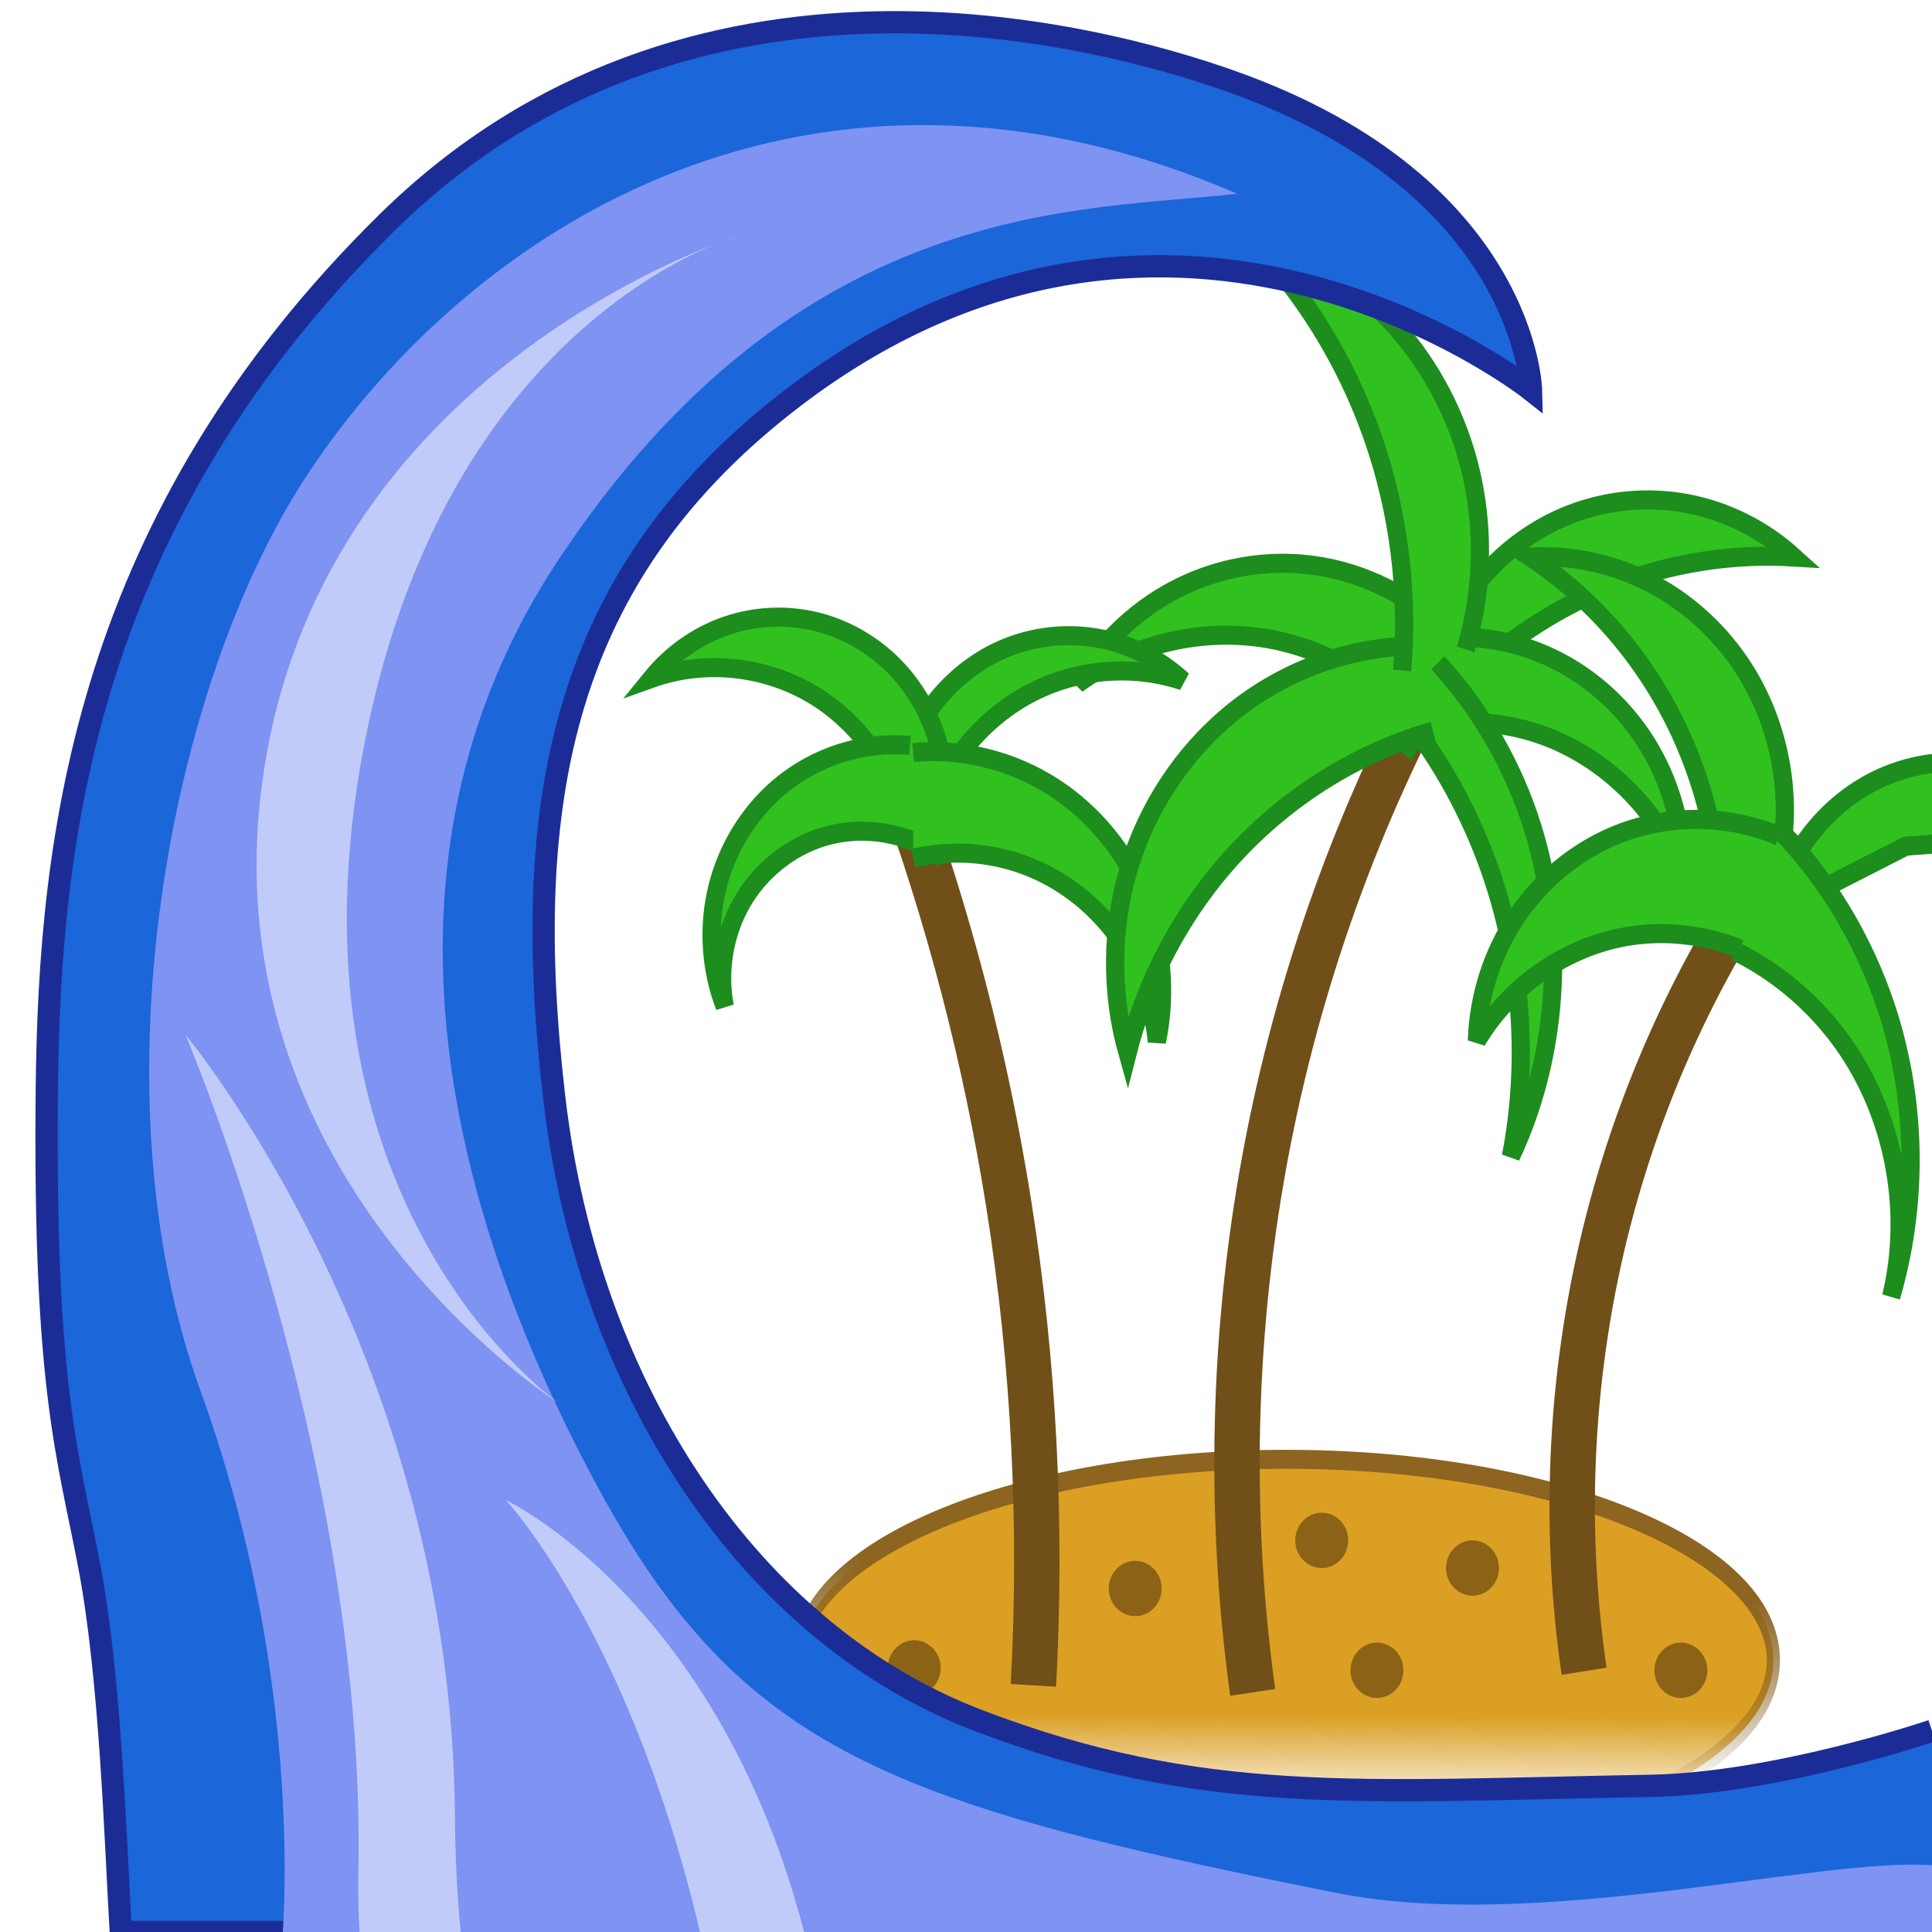 <?xml version="1.0" encoding="UTF-8" standalone="no"?>
<!-- Created with Inkscape (http://www.inkscape.org/) -->

<svg
   xmlns:dc="http://purl.org/dc/elements/1.1/"
   xmlns:cc="http://creativecommons.org/ns#"
   xmlns:rdf="http://www.w3.org/1999/02/22-rdf-syntax-ns#"
   xmlns:svg="http://www.w3.org/2000/svg"
   xmlns="http://www.w3.org/2000/svg"
   xmlns:xlink="http://www.w3.org/1999/xlink"
   xmlns:sodipodi="http://sodipodi.sourceforge.net/DTD/sodipodi-0.dtd"
   xmlns:inkscape="http://www.inkscape.org/namespaces/inkscape"
   width="48"
   height="48"
   id="svg2"
   version="1.1"
   inkscape:version="0.48.2 r9819"
   sodipodi:docname="tsunami.svg">
  <defs
     id="defs4">
    <inkscape:path-effect
       effect="spiro"
       id="path-effect3811"
       is_visible="true" />
    <inkscape:path-effect
       effect="spiro"
       id="path-effect5953"
       is_visible="true" />
    <inkscape:path-effect
       effect="spiro"
       id="path-effect5949"
       is_visible="true" />
    <inkscape:path-effect
       effect="spiro"
       id="path-effect5945"
       is_visible="true" />
    <inkscape:path-effect
       effect="spiro"
       id="path-effect5941"
       is_visible="true" />
    <inkscape:path-effect
       effect="spiro"
       id="path-effect5937"
       is_visible="true" />
    <inkscape:path-effect
       effect="spiro"
       id="path-effect5933"
       is_visible="true" />
    <inkscape:path-effect
       effect="spiro"
       id="path-effect5929"
       is_visible="true" />
    <inkscape:path-effect
       effect="spiro"
       id="path-effect5925"
       is_visible="true" />
    <inkscape:path-effect
       effect="spiro"
       id="path-effect5921"
       is_visible="true" />
    <inkscape:path-effect
       effect="spiro"
       id="path-effect5917"
       is_visible="true" />
    <inkscape:path-effect
       effect="spiro"
       id="path-effect5913"
       is_visible="true" />
    <inkscape:path-effect
       effect="spiro"
       id="path-effect5909"
       is_visible="true" />
    <inkscape:path-effect
       effect="spiro"
       id="path-effect5905"
       is_visible="true" />
    <inkscape:path-effect
       effect="spiro"
       id="path-effect5901"
       is_visible="true" />
    <inkscape:path-effect
       effect="spiro"
       id="path-effect5897"
       is_visible="true" />
    <inkscape:path-effect
       effect="spiro"
       id="path-effect5893"
       is_visible="true" />
    <inkscape:path-effect
       effect="spiro"
       id="path-effect5889"
       is_visible="true" />
    <linearGradient
       inkscape:collect="always"
       id="linearGradient5879">
      <stop
         style="stop-color:#db9f23;stop-opacity:1;"
         offset="0"
         id="stop5881" />
      <stop
         style="stop-color:#db9f23;stop-opacity:0;"
         offset="1"
         id="stop5883" />
    </linearGradient>
    <linearGradient
       id="linearGradient5855">
      <stop
         style="stop-color:#8d6420;stop-opacity:1;"
         offset="0"
         id="stop5857" />
      <stop
         style="stop-color:#704f19;stop-opacity:0;"
         offset="1"
         id="stop5859" />
    </linearGradient>
    <inkscape:path-effect
       effect="spiro"
       id="path-effect5853"
       is_visible="true" />
    <inkscape:path-effect
       effect="spiro"
       id="path-effect4801"
       is_visible="true" />
    <linearGradient
       inkscape:collect="always"
       xlink:href="#linearGradient5879"
       id="linearGradient6105"
       gradientUnits="userSpaceOnUse"
       x1="46.47"
       y1="41.118"
       x2="46.464"
       y2="42.868" />
    <linearGradient
       inkscape:collect="always"
       xlink:href="#linearGradient5855"
       id="linearGradient6107"
       gradientUnits="userSpaceOnUse"
       x1="38.388"
       y1="38.593"
       x2="38.278"
       y2="41.984" />
  </defs>
  <sodipodi:namedview
     id="base"
     pagecolor="#ffffff"
     bordercolor="#666666"
     borderopacity="1.0"
     inkscape:pageopacity="0.0"
     inkscape:pageshadow="2"
     inkscape:zoom="15.839192"
     inkscape:cx="27.166163"
     inkscape:cy="15.505591"
     inkscape:document-units="px"
     inkscape:current-layer="layer4"
     showgrid="false"
     inkscape:window-width="1400"
     inkscape:window-height="1028"
     inkscape:window-x="0"
     inkscape:window-y="0"
     inkscape:window-maximized="1">
    <inkscape:grid
       type="xygrid"
       id="grid3849" />
  </sodipodi:namedview>
  <g
     inkscape:groupmode="layer"
     id="layer2"
     inkscape:label="Ebene"
     style="display:inline" />
  <g
     inkscape:label="Ebene 1"
     inkscape:groupmode="layer"
     id="layer1"
     transform="translate(0,-1004.362)"
     style="display:inline">
    <g
       id="g6071"
       transform="matrix(0.906,0,0,0.947,4.251,53.297)">
      <path
         transform="matrix(1.058,0,0,1.465,-11.503,989.092)"
         d="m 52.402,40.108 c 0,1.987 -5.653,3.599 -12.627,3.599 -6.974,0 -12.627,-1.611 -12.627,-3.599 0,-1.987 5.653,-3.599 12.627,-3.599 6.974,0 12.627,1.611 12.627,3.599 z"
         sodipodi:ry="3.5986683"
         sodipodi:rx="12.626906"
         sodipodi:cy="40.108185"
         sodipodi:cx="39.774757"
         id="path5847"
         style="fill:url(#linearGradient6105);fill-opacity:1;fill-rule:nonzero;stroke:url(#linearGradient6107);stroke-width:0.34;stroke-linejoin:miter;stroke-miterlimit:4;stroke-opacity:1;stroke-dasharray:none"
         sodipodi:type="arc" />
      <path
         inkscape:connector-curvature="0"
         inkscape:original-d="m 23.645726,1048.5079 c 0,0 -0.267291,-8.1408 -0.668228,-12.5812 -0.400937,-4.4404 -3.073849,-11.286 -3.073849,-11.286"
         inkscape:path-effect="#path-effect5853"
         id="path5851"
         d="m 23.646,1048.508 c 0.241,-4.201 0.017,-8.429 -0.668,-12.581 -0.636,-3.854 -1.667,-7.642 -3.074,-11.286"
         style="fill:none;stroke:#704f19;stroke-width:1.245px;stroke-linecap:butt;stroke-linejoin:miter;stroke-opacity:1" />
      <path
         inkscape:connector-curvature="0"
         inkscape:original-d="m 29.659778,1048.6929 c 0,0 -0.801873,-10.3609 0.534582,-14.9864 1.336457,-4.6254 5.078534,-12.7661 5.078534,-12.7661"
         inkscape:path-effect="#path-effect5889"
         id="path5887"
         d="m 29.66,1048.693 c -0.718,-4.974 -0.536,-10.076 0.535,-14.986 0.98,-4.495 2.703,-8.826 5.079,-12.766"
         style="fill:none;stroke:#704f19;stroke-width:1.245px;stroke-linecap:butt;stroke-linejoin:miter;stroke-opacity:1" />
      <path
         inkscape:connector-curvature="0"
         inkscape:original-d="m 38.74768,1048.1378 c 0,0 -0.93552,-6.2905 0.668227,-11.841 1.603748,-5.5505 5.078534,-10.1759 5.078534,-10.1759"
         inkscape:path-effect="#path-effect5893"
         id="path5891"
         d="m 38.748,1048.138 c -0.6,-3.936 -0.371,-7.997 0.668,-11.841 0.996,-3.684 2.733,-7.166 5.079,-10.176"
         style="fill:none;stroke:#704f19;stroke-width:1.245px;stroke-linecap:butt;stroke-linejoin:miter;stroke-opacity:1" />
      <path
         inkscape:connector-curvature="0"
         inkscape:original-d="m 34.871957,1020.7554 c 0,0 -1.470102,-1.8502 -3.875722,-1.6652 -2.405622,0.1851 -6.147698,3.1453 -6.147698,3.1453 0,0 4.143013,-1.1101 5.613114,-1.1101 1.470102,0 3.742077,2.2202 3.742077,2.2202"
         inkscape:path-effect="#path-effect5897"
         id="path5895"
         d="m 34.872,1020.755 c -1.065,-0.957 -2.449,-1.552 -3.876,-1.665 -1.208,-0.096 -2.441,0.149 -3.52,0.701 -1.079,0.552 -1.999,1.408 -2.628,2.444 1.607,-1.129 3.698,-1.543 5.613,-1.11 1.438,0.325 2.768,1.114 3.742,2.22"
         style="fill:#30c11f;fill-opacity:1;stroke:#1d8d1e;stroke-width:0.5;stroke-miterlimit:4;stroke-opacity:1;stroke-dasharray:none" />
      <path
         inkscape:connector-curvature="0"
         inkscape:original-d="m 20.127146,1024.1878 c 0,0 1.202811,-2.2202 2.940203,-2.9603 1.737393,-0.74 4.677597,0.9251 4.677597,0.9251 0,0 -2.672913,-0.74 -3.875723,0.185 -1.20281,0.9251 -3.207495,3.7004 -3.207495,3.7004"
         inkscape:path-effect="#path-effect5901"
         id="path5899"
         d="m 20.127,1024.188 c 0.461,-1.365 1.579,-2.49 2.94,-2.96 0.787,-0.272 1.647,-0.331 2.464,-0.169 0.817,0.162 1.589,0.543 2.214,1.094 -1.259,-0.4 -2.66,-0.333 -3.876,0.185 -1.555,0.662 -2.773,2.067 -3.207,3.7"
         style="fill:#30c11f;fill-opacity:1;stroke:#1d8d1e;stroke-width:0.5;stroke-miterlimit:4;stroke-opacity:1;stroke-dasharray:none" />
      <path
         inkscape:connector-curvature="0"
         inkscape:original-d="m 34.871957,1021.1254 c 0,0 0.668228,-2.0352 3.474785,-3.3303 2.806558,-1.2951 6.147699,1.1101 6.147699,1.1101 0,0 -3.341141,0 -4.944888,0.7401 -1.603748,0.74 -5.746761,4.4404 -5.746761,4.4404"
         inkscape:path-effect="#path-effect5905"
         id="path5903"
         d="m 34.872,1021.125 c 0.644,-1.518 1.931,-2.751 3.475,-3.33 1.023,-0.384 2.151,-0.486 3.227,-0.291 1.076,0.194 2.096,0.684 2.921,1.401 -1.676,-0.098 -3.371,0.156 -4.945,0.74 -2.305,0.855 -4.338,2.426 -5.747,4.44"
         style="fill:#30c11f;fill-opacity:1;stroke:#1d8d1e;stroke-width:0.5;stroke-miterlimit:4;stroke-opacity:1;stroke-dasharray:none" />
      <path
         sodipodi:nodetypes="cccsc"
         inkscape:connector-curvature="0"
         inkscape:original-d="m 21.153083,1024.3093 c 0,0 -1.295492,-2.0352 -3.433822,-3.7003 -2.13833,-1.6652 -4.54395,1.4801 -4.54395,1.4801 0,0 2.855444,0.3443 4.592837,0.5293 1.737393,0.185 2.49038,3.9111 2.49038,3.9111"
         inkscape:path-effect="#path-effect5909"
         id="path5907"
         d="m 21.153,1024.309 c -0.144,-0.88 -0.552,-1.715 -1.158,-2.368 -0.606,-0.653 -1.409,-1.123 -2.275,-1.332 -0.815,-0.196 -1.684,-0.162 -2.481,0.097 -0.797,0.26 -1.52,0.744 -2.063,1.383 1.507,-0.515 3.242,-0.315 4.593,0.529 1.355,0.847 2.296,2.325 2.49,3.911"
         style="fill:#30c11f;fill-opacity:1;stroke:#1d8d1e;stroke-width:0.5;stroke-miterlimit:4;stroke-opacity:1;stroke-dasharray:none" />
      <path
         sodipodi:nodetypes="cccsc"
         inkscape:connector-curvature="0"
         inkscape:original-d="m 34.113312,1021.1254 c 0,0 0.935518,0 3.60843,0.37 2.672913,0.3701 3.742077,5.7356 3.742077,5.7356 0,0 -2.183255,-2.9732 -4.054293,-3.7133 -1.871039,-0.7401 -4.18511,0.1602 -4.18511,0.1602"
         inkscape:path-effect="#path-effect5913"
         id="path5911"
         d="m 34.113,1021.125 c 1.204,-0.241 2.479,-0.11 3.608,0.37 1.114,0.473 2.082,1.284 2.744,2.298 0.662,1.014 1.014,2.227 0.998,3.437 -0.71,-1.757 -2.242,-3.16 -4.054,-3.713 -1.361,-0.415 -2.86,-0.358 -4.185,0.16"
         style="fill:#30c11f;fill-opacity:1;stroke:#1d8d1e;stroke-width:0.5;stroke-miterlimit:4;stroke-opacity:1;stroke-dasharray:none" />
      <path
         inkscape:connector-curvature="0"
         inkscape:original-d="m 20.260226,1023.8501 c 0,0 -1.603748,-0.1851 -3.608432,1.1101 -2.004684,1.2951 -1.4701,5.7355 -1.4701,5.7355 0,0 1.4701,-3.8854 2.672911,-4.4404 1.202811,-0.5551 3.341141,0.555 3.341141,0.555"
         inkscape:path-effect="#path-effect5917"
         id="path5915"
         d="m 20.26,1023.85 c -1.285,-0.115 -2.61,0.293 -3.608,1.11 -0.817,0.669 -1.414,1.603 -1.676,2.627 -0.262,1.023 -0.189,2.129 0.206,3.109 -0.185,-0.929 -0.011,-1.925 0.478,-2.737 0.489,-0.812 1.288,-1.432 2.195,-1.703 1.12,-0.335 2.39,-0.124 3.341,0.555"
         style="fill:#30c11f;fill-opacity:1;stroke:#1d8d1e;stroke-width:0.5;stroke-miterlimit:4;stroke-opacity:1;stroke-dasharray:none" />
      <path
         inkscape:connector-curvature="0"
         inkscape:original-d="m 34.738312,1021.6805 c 0,0 1.202809,0 2.138329,3.1452 0.935519,3.1453 -0.133645,9.8059 -0.133645,9.8059 0,0 -0.133646,-4.2554 -0.534584,-7.4006 -0.400936,-3.1453 -2.138329,-3.8854 -2.138329,-3.8854"
         inkscape:path-effect="#path-effect5921"
         id="path5919"
         d="m 34.738,1021.681 c 0.881,0.919 1.607,1.987 2.138,3.145 1.408,3.071 1.358,6.774 -0.134,9.806 0.494,-2.455 0.307,-5.042 -0.535,-7.401 -0.499,-1.398 -1.224,-2.716 -2.138,-3.885"
         style="fill:#30c11f;fill-opacity:1;stroke:#1d8d1e;stroke-width:0.5;stroke-miterlimit:4;stroke-opacity:1;stroke-dasharray:none" />
      <path
         inkscape:connector-curvature="0"
         inkscape:original-d="m 20.348945,1024.0351 c 0,0 1.871039,-0.7401 3.875723,0.9251 2.004684,1.6651 2.806558,6.6606 2.806558,6.6606 0,0 -2.004684,-3.5154 -3.608432,-4.6255 -1.603747,-1.1101 -3.073849,-0.185 -3.073849,-0.185"
         inkscape:path-effect="#path-effect5925"
         id="path5923"
         d="m 20.349,1024.035 c 1.346,-0.12 2.729,0.21 3.876,0.925 1.089,0.679 1.961,1.702 2.46,2.885 0.499,1.183 0.621,2.521 0.347,3.775 -0.102,-1.026 -0.5,-2.022 -1.134,-2.835 -0.634,-0.813 -1.503,-1.442 -2.474,-1.79 -0.979,-0.351 -2.059,-0.416 -3.074,-0.185"
         style="fill:#30c11f;fill-opacity:1;stroke:#1d8d1e;stroke-width:0.5;stroke-miterlimit:4;stroke-opacity:1;stroke-dasharray:none" />
      <path
         sodipodi:nodetypes="cscsc"
         inkscape:connector-curvature="0"
         inkscape:original-d="m 34.425529,1021.2405 c 0,0 -3.921781,0.8735 -5.391883,1.7986 -1.470101,0.9251 -2.806557,8.8808 -2.806557,8.8808 0,0 1.603747,-2.7752 2.405621,-4.6254 0.801874,-1.8502 5.704099,-2.5267 5.97139,-3.8218"
         inkscape:path-effect="#path-effect5929"
         id="path5927"
         d="m 34.426,1021.24 c -1.933,-0.052 -3.877,0.597 -5.392,1.799 -1.291,1.024 -2.266,2.44 -2.763,4.011 -0.496,1.571 -0.512,3.29 -0.044,4.87 0.449,-1.693 1.277,-3.285 2.406,-4.625 1.545,-1.835 3.657,-3.187 5.971,-3.822"
         style="fill:#30c11f;fill-opacity:1;stroke:#1d8d1e;stroke-width:0.5;stroke-miterlimit:4;stroke-opacity:1;stroke-dasharray:none" />
      <path
         inkscape:connector-curvature="0"
         inkscape:original-d="m 44.227149,1026.1209 c 0,0 0.267292,-2.0352 -1.20281,-4.4404 -1.470102,-2.4052 -5.746761,-2.7753 -5.746761,-2.7753 0,0 2.138329,2.0352 3.608431,3.7003 1.470102,1.6652 1.603748,6.4756 1.603748,6.4756"
         inkscape:path-effect="#path-effect5933"
         id="path5931"
         d="m 44.227,1026.121 c 0.14,-1.56 -0.294,-3.165 -1.203,-4.44 -0.644,-0.904 -1.518,-1.642 -2.518,-2.124 -0.999,-0.483 -2.121,-0.709 -3.229,-0.651 1.466,0.934 2.711,2.211 3.608,3.7 1.165,1.933 1.732,4.222 1.604,6.476"
         style="fill:#30c11f;fill-opacity:1;stroke:#1d8d1e;stroke-width:0.5;stroke-miterlimit:4;stroke-opacity:1;stroke-dasharray:none" />
      <path
         inkscape:connector-curvature="0"
         inkscape:original-d="m 44.227149,1027.416 c 0,0 0.668228,-2.0352 2.806558,-2.7753 2.13833,-0.74 5.746761,1.4802 5.746761,1.4802 l -5.212179,0.37 c 0,0 -3.875722,1.6651 -4.54395,2.2202"
         inkscape:path-effect="#path-effect5937"
         id="path5935"
         d="m 44.227,1027.416 c 0.512,-1.251 1.55,-2.277 2.807,-2.775 0.983,-0.39 2.09,-0.459 3.114,-0.195 1.024,0.264 1.96,0.859 2.632,1.676 l -5.212,0.37 -4.544,2.22"
         style="fill:#30c11f;fill-opacity:1;stroke:#1d8d1e;stroke-width:0.5;stroke-miterlimit:4;stroke-opacity:1;stroke-dasharray:none" />
      <path
         inkscape:connector-curvature="0"
         inkscape:original-d="m 43.959291,1025.9166 c 0,0 1.737393,0.555 3.073849,4.8104 1.336457,4.2554 0.133646,7.5857 0.133646,7.5857 0,0 -0.935519,-5.3655 -1.470102,-6.8456 -0.534582,-1.4801 -2.806558,-2.2202 -2.806558,-2.2202"
         inkscape:path-effect="#path-effect5941"
         id="path5939"
         d="m 43.959,1025.917 c 1.383,1.332 2.446,2.995 3.074,4.81 0.841,2.43 0.888,5.128 0.134,7.586 0.596,-2.344 0.036,-4.953 -1.47,-6.846 -0.749,-0.942 -1.718,-1.708 -2.807,-2.22"
         style="fill:#30c11f;fill-opacity:1;stroke:#1d8d1e;stroke-width:0.5;stroke-miterlimit:4;stroke-opacity:1;stroke-dasharray:none" />
      <path
         inkscape:connector-curvature="0"
         inkscape:original-d="m 44.094069,1026.2295 c 0,0 -2.806557,-0.555 -4.54395,0 -1.737393,0.5551 -3.742077,5.3655 -3.742077,5.3655 0,0 3.207495,-1.8502 4.410305,-2.7753 1.20281,-0.925 2.806558,0.3701 2.806558,0.3701"
         inkscape:path-effect="#path-effect5945"
         id="path5943"
         d="m 44.094,1026.229 c -1.438,-0.586 -3.106,-0.586 -4.544,0 -1.067,0.435 -2.004,1.184 -2.664,2.13 -0.659,0.945 -1.039,2.084 -1.078,3.236 0.949,-1.527 2.623,-2.58 4.41,-2.775 0.947,-0.103 1.919,0.025 2.807,0.37"
         style="fill:#30c11f;fill-opacity:1;stroke:#1d8d1e;stroke-width:0.5;stroke-miterlimit:4;stroke-opacity:1;stroke-dasharray:none" />
      <path
         inkscape:connector-curvature="0"
         inkscape:original-d="m 35.496391,1021.3298 c 0,0 0.133646,-3.3303 0,-5.1805 -0.133645,-1.8501 -6.014052,-5.7355 -6.014052,-5.7355 0,0 2.405621,3.1453 3.474786,5.3655 1.069164,2.2202 0.801873,6.1055 0.801873,6.1055"
         inkscape:path-effect="#path-effect5953"
         id="path5951"
         d="m 35.496,1021.33 c 0.528,-1.673 0.528,-3.508 0,-5.181 -0.435,-1.379 -1.223,-2.644 -2.269,-3.641 -1.046,-0.998 -2.347,-1.725 -3.745,-2.094 1.543,1.496 2.741,3.345 3.475,5.365 0.706,1.945 0.982,4.044 0.802,6.106"
         style="fill:#30c11f;fill-opacity:1;stroke:#1d8d1e;stroke-width:0.5;stroke-miterlimit:4;stroke-opacity:1;stroke-dasharray:none" />
      <path
         transform="matrix(0.821,0,0,0.821,6.505,1009.858)"
         d="m 36.429,43.328 c 0,0.488 -0.396,0.884 -0.884,0.884 -0.488,0 -0.884,-0.396 -0.884,-0.884 0,-0.488 0.396,-0.884 0.884,-0.884 0.488,0 0.884,0.396 0.884,0.884 z"
         sodipodi:ry="0.88388348"
         sodipodi:rx="0.88388354"
         sodipodi:cy="43.328045"
         sodipodi:cx="35.544743"
         id="path6007"
         style="fill:#8c6217;fill-opacity:1;fill-rule:nonzero;stroke:none"
         sodipodi:type="arc" />
      <path
         transform="matrix(0.821,0,0,0.821,3.885,1012.541)"
         d="m 36.429,43.328 c 0,0.488 -0.396,0.884 -0.884,0.884 -0.488,0 -0.884,-0.396 -0.884,-0.884 0,-0.488 0.396,-0.884 0.884,-0.884 0.488,0 0.884,0.396 0.884,0.884 z"
         sodipodi:ry="0.88388348"
         sodipodi:rx="0.88388354"
         sodipodi:cy="43.328045"
         sodipodi:cx="35.544743"
         id="path6007-3"
         style="fill:#8c6217;fill-opacity:1;fill-rule:nonzero;stroke:none;display:inline"
         sodipodi:type="arc" />
      <path
         transform="matrix(0.821,0,0,0.821,-2.744,1010.395)"
         d="m 36.429,43.328 c 0,0.488 -0.396,0.884 -0.884,0.884 -0.488,0 -0.884,-0.396 -0.884,-0.884 0,-0.488 0.396,-0.884 0.884,-0.884 0.488,0 0.884,0.396 0.884,0.884 z"
         sodipodi:ry="0.88388348"
         sodipodi:rx="0.88388354"
         sodipodi:cy="43.328045"
         sodipodi:cx="35.544743"
         id="path6007-8"
         style="fill:#8c6217;fill-opacity:1;fill-rule:nonzero;stroke:none;display:inline"
         sodipodi:type="arc" />
      <path
         transform="matrix(0.821,0,0,0.821,2.37,1009.132)"
         d="m 36.429,43.328 c 0,0.488 -0.396,0.884 -0.884,0.884 -0.488,0 -0.884,-0.396 -0.884,-0.884 0,-0.488 0.396,-0.884 0.884,-0.884 0.488,0 0.884,0.396 0.884,0.884 z"
         sodipodi:ry="0.88388348"
         sodipodi:rx="0.88388354"
         sodipodi:cy="43.328045"
         sodipodi:cx="35.544743"
         id="path6007-6"
         style="fill:#8c6217;fill-opacity:1;fill-rule:nonzero;stroke:none;display:inline"
         sodipodi:type="arc" />
      <path
         transform="matrix(0.821,0,0,0.821,-8.805,1012.478)"
         d="m 36.429,43.328 c 0,0.488 -0.396,0.884 -0.884,0.884 -0.488,0 -0.884,-0.396 -0.884,-0.884 0,-0.488 0.396,-0.884 0.884,-0.884 0.488,0 0.884,0.396 0.884,0.884 z"
         sodipodi:ry="0.88388348"
         sodipodi:rx="0.88388354"
         sodipodi:cy="43.328045"
         sodipodi:cx="35.544743"
         id="path6007-0"
         style="fill:#8c6217;fill-opacity:1;fill-rule:nonzero;stroke:none;display:inline"
         sodipodi:type="arc" />
      <path
         transform="matrix(0.821,0,0,0.821,12.219,1012.541)"
         d="m 36.429,43.328 c 0,0.488 -0.396,0.884 -0.884,0.884 -0.488,0 -0.884,-0.396 -0.884,-0.884 0,-0.488 0.396,-0.884 0.884,-0.884 0.488,0 0.884,0.396 0.884,0.884 z"
         sodipodi:ry="0.88388348"
         sodipodi:rx="0.88388354"
         sodipodi:cy="43.328045"
         sodipodi:cx="35.544743"
         id="path6007-33"
         style="fill:#8c6217;fill-opacity:1;fill-rule:nonzero;stroke:none;display:inline"
         sodipodi:type="arc" />
    </g>
  </g>
  <g
     inkscape:groupmode="layer"
     id="layer3"
     inkscape:label="Ebene#1"
     style="display:inline">
    <path
       style="fill:#1b66d9;fill-opacity:1;stroke:#1c2c97;stroke-width:0.553;stroke-linecap:butt;stroke-linejoin:miter;stroke-miterlimit:4;stroke-opacity:1;stroke-dasharray:none;display:inline"
       d="M 48,48 3,48 C 2.871,45.795 2.751,41.741 2.227,38.958 1.702,36.176 1.086,34.547 1.163,27.053 1.228,20.76 2.14,12.884 9.627,5.519 17.113,-1.846 27.222,0.824 30.601,2.025 c 7.327,2.603 7.438,7.667 7.438,7.667 0,0 -8.843,-7.022 -18.284,0.15 C 13.942,14.257 12.915,19.924 13.769,27.263 14.624,34.602 18.707,40.601 24.285,42.737 29.864,44.874 33.76,44.495 41,44.369 44.135,44.314 48,43 48,43"
       id="path4799"
       inkscape:connector-curvature="0"
       sodipodi:nodetypes="cczszscszzsc" />
  </g>
  <g
     inkscape:groupmode="layer"
     id="layer4"
     inkscape:label="Ebene#2"
     style="display:inline">
    <path
       transform="matrix(1,0,0,1.222,-1.263,-1229.106)"
       style="fill:#7e93f2;fill-opacity:1;stroke:none;display:inline"
       d="m 8.905,1015.459 c -3.46,4.284 -5.348,12.562 -2.665,18.623 2.683,6.061 2.023,11.292 2.023,11.292 l 41,0 0,-1.637 c -2.864,-0.163 -9.821,1.379 -14.821,0.56 -10.961,-1.794 -14.748,-2.86 -18.288,-8.189 -3.581,-5.392 -6.116,-12.624 -1.008,-18.922 5.994,-7.391 13.012,-7.07 16.855,-7.432 -10.51,-3.719 -18.984,0.612 -23.096,5.704 z"
       id="path4799-8"
       inkscape:connector-curvature="0"
       sodipodi:nodetypes="szcccssscs" />
    <path
       style="fill:#c1cbf9;fill-opacity:1;stroke:none"
       d="m 18.435,5.826 c 0,0 -10.272,3.119 -11.869,13.258 -1.597,10.139 7.324,15.784 7.324,15.784 0,0 -6.877,-4.755 -4.924,-15.91 C 10.918,7.803 18.435,5.826 18.435,5.826 z"
       id="path3809"
       inkscape:connector-curvature="0"
       sodipodi:nodetypes="czczc" />
    <path
       style="fill:#c1cbf9;fill-opacity:1;stroke:none;display:inline"
       d="m 4.611,25.714 c 0,0 4.501,10.569 4.293,20.834 -0.208,10.265 8.46,15.026 8.46,15.026 0,0 -5.993,-4.881 -6.061,-16.415 C 11.235,33.625 4.611,25.714 4.611,25.714 z"
       id="path3809-6"
       inkscape:connector-curvature="0"
       sodipodi:nodetypes="czczc" />
    <path
       style="fill:#c1cbf9;fill-opacity:1;stroke:none;display:inline"
       d="m 12.564,37.267 c 0,0 4.122,4.382 5.556,14.647 1.434,10.265 11.49,8.713 11.49,8.713 0,0 -7.508,0.422 -9.091,-9.975 C 18.936,40.254 12.564,37.267 12.564,37.267 z"
       id="path3809-6-5"
       inkscape:connector-curvature="0"
       sodipodi:nodetypes="czczc" />
  </g>
</svg>
